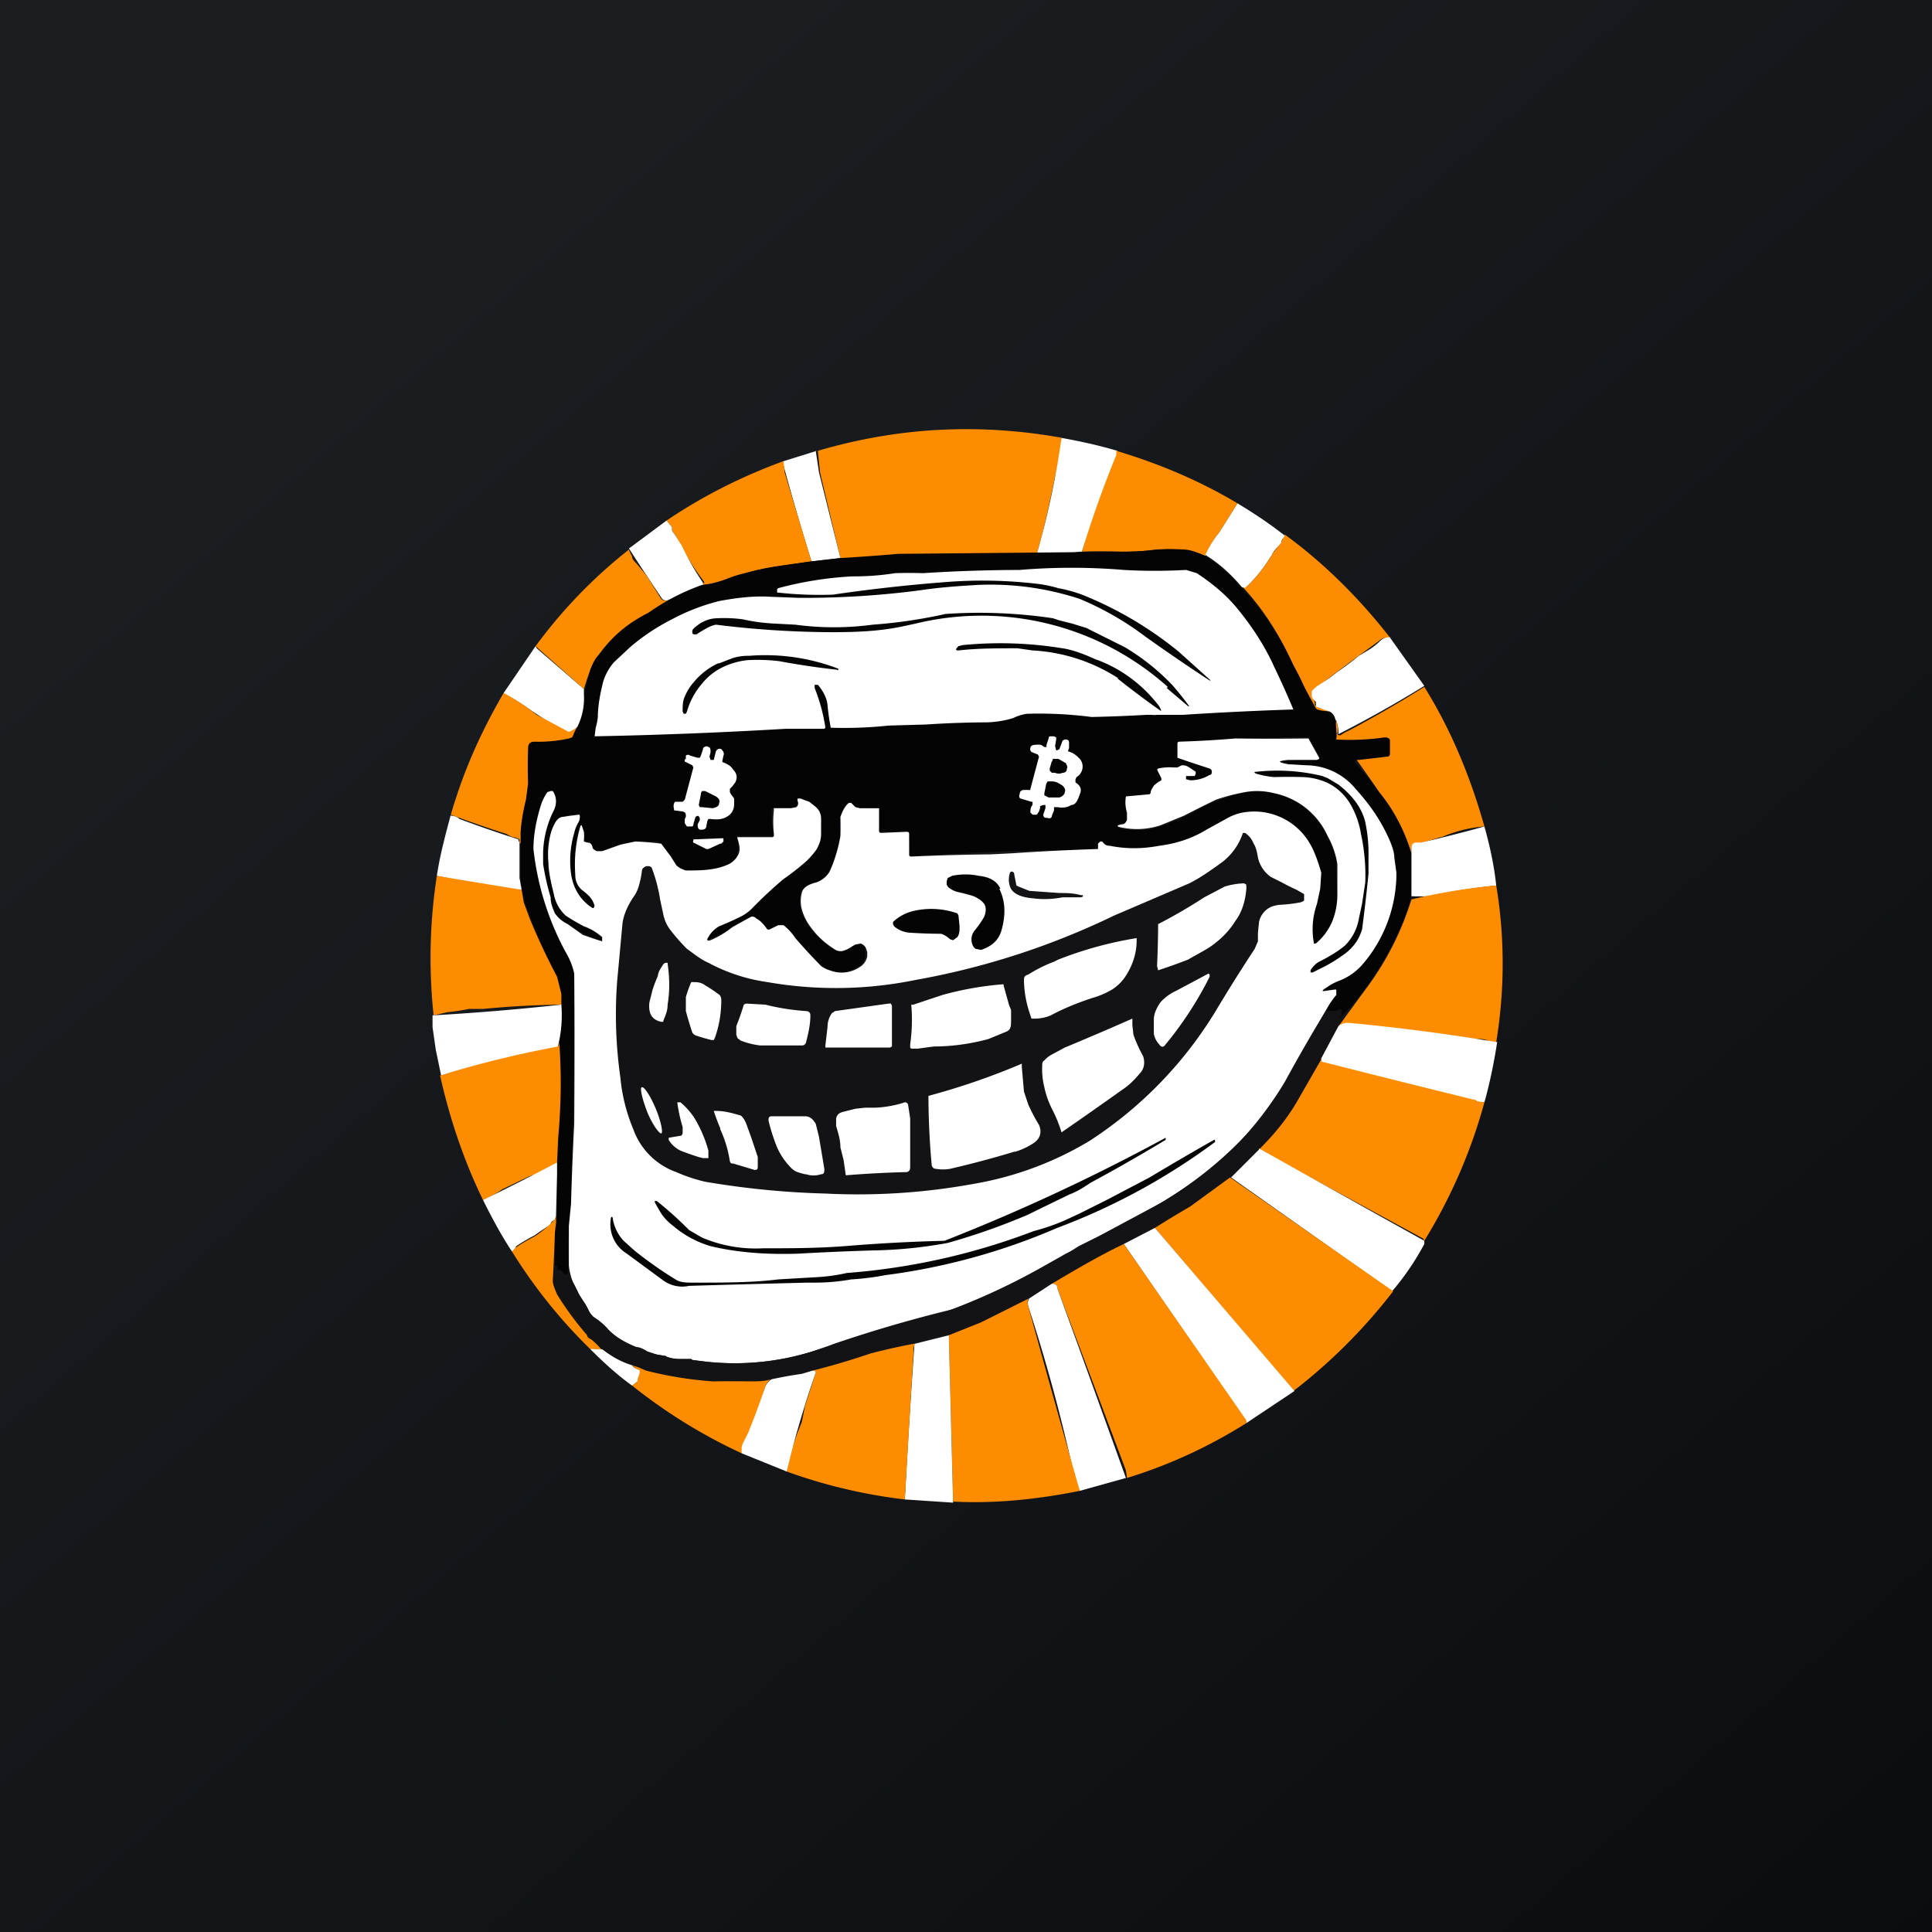 <!-- by TradingView --><svg width="18" height="18" viewBox="0 0 18 18" xmlns="http://www.w3.org/2000/svg"><rect x="0" y="0" width="18" height="18" fill="#808080" stroke="none"/><path fill="url(#ayvumabqw)" d="M0 0h18v18H0z"/><path d="M9.89 4.08v.08a.9.9 0 0 0-.01.07.4.4 0 0 1-.03.1v.03l-.01.04-.01.04c-.05.24-.1.48-.17.72H9.6a1256.33 1256.33 0 0 1-1.37.02l-.16.02h-.24l-.19-.8-.02-.2c.75-.22 1.5-.26 2.28-.12Z" fill="#FD8C00"/><path d="M9.89 4.08c.17.03.35.07.52.12v.05l-.02.04-.01.07-.02.06a3.14 3.14 0 0 0-.11.26 10.07 10.07 0 0 0-.17.46h-.02c-.13.02-.26.03-.4.02a7.93 7.93 0 0 0 .23-1.08ZM7.6 4.2l.03.2.2.8-.27.03a26.57 26.57 0 0 1-.27-.93l.32-.1Z" fill="#fff"/><path d="M10.4 4.2c.4.12.78.28 1.13.49l-.17.27a.98.98 0 0 0-.13.22.61.61 0 0 0-.25-.06 1.75 1.75 0 0 0-.22 0c-.13.02-.23.02-.3.02a4.94 4.94 0 0 0-.4 0h.02a10.07 10.07 0 0 1 .32-.9V4.2ZM7.3 4.3a1.2 1.2 0 0 1 .01.1l.25.83-.14.02-.14.02-.17.03a2.45 2.45 0 0 0-.33.1.87.87 0 0 1-.24.05l.02-.02v-.01A2.62 2.62 0 0 1 6.3 5a.18.18 0 0 0-.02-.03.06.06 0 0 1-.02-.05v-.01l-.05-.06c.34-.23.7-.41 1.08-.55Z" fill="#FD8C00"/><path d="M11.53 4.69c.15.09.3.19.44.3 0 0 0 .02-.02.03l-.01.02v.02l-.03.03a.37.37 0 0 0-.05.06.2.2 0 0 1-.03.05 1.3 1.3 0 0 1-.23.28l-.03-.01c-.1-.12-.21-.22-.34-.3a.98.98 0 0 1 .13-.21l.17-.27ZM6.21 4.85l.05.06v.01c0 .02 0 .03.02.05L6.3 5l.03.05.02.03a2.62 2.62 0 0 0 .2.35v.02l-.32.14c-.03.01-.05 0-.06-.01a22.97 22.97 0 0 1-.31-.47l.35-.26Z" fill="#fff"/><path d="M11.97 4.98c.37.27.7.6.98.96-.04 0-.07 0-.1.03a28.81 28.81 0 0 0-.63.47v.04l.02.04.01.02v.03l.03.02.11.04h-.08l-.04-.02-.02-.01a19.48 19.48 0 0 0-.27-.54 2.42 2.42 0 0 0-.41-.6l.02.02.02-.01a1.3 1.3 0 0 0 .22-.27.2.2 0 0 0 .03-.05 1.4 1.4 0 0 0 .08-.1l.01-.03a.07.07 0 0 0 .02-.04ZM5.86 5.11c0 .03.02.05.03.08 0 .02.02.04.04.06.04.05.09.1.13.17l.1.16c.02.02.04.02.07.01a.83.83 0 0 1-.19.12l-.1.06c-.13.07-.25.18-.36.33a.49.49 0 0 0-.08.14 2.77 2.77 0 0 0-.06.18 590.28 590.28 0 0 0-.45-.4c.25-.34.54-.64.87-.9Z" fill="#FD8C00"/><path d="M11.23 5.18a1.52 1.52 0 0 1 .34.3 2.42 2.42 0 0 1 .48.72 1.64 1.64 0 0 1 .1.2 17.69 17.69 0 0 1 .11.2l.01.01.04.01.08.01a.1.1 0 0 1 .05.07l.01.08v.03a8.97 8.97 0 0 1 .01.08h.12l.32-.03c.03 0 .04 0 .05.03v.13c0 .02-.01.03-.03.03a29.66 29.66 0 0 0-.3.04l.01.02.23.27c.13.17.23.36.3.57l-.01.4a2.75 2.75 0 0 1-.67 1.14.3.3 0 0 0 .02-.04v-.04h-.04v.01h-.11l.1-.15v-.05h-.02l-.06.01c-.06.01-.06 0-.01-.03a.5.5 0 0 1 .1-.06.55.55 0 0 0 .23-.15c.05-.05.1-.12.15-.22.11-.2.17-.4.17-.64L13 8.06v-.07a.65.65 0 0 0-.1-.24 2.09 2.09 0 0 0-.27-.4.6.6 0 0 0-.46-.22L12 7.12c-.1-.02-.1-.03 0-.03a3.27 3.27 0 0 1 .3-.03l-.1-.18-.03-.01h-.2a24.85 24.85 0 0 1-.98.04c-.01 0-.02.01-.02.03v.12a12.6 12.6 0 0 0 .3.1l.02.03c0 .01 0 .02-.02.03a.37.37 0 0 1-.18.05h-.04v-.03l.08-.01.01-.02V7.2a.28.28 0 0 0-.06-.04c-.03-.02-.05-.02-.07-.02l-.04.01h-.04a.5.5 0 0 0-.14.02v.01l.03.08a.02.02 0 0 1 0 .02h-.01a.29.29 0 0 0-.06.05.12.12 0 0 0-.03.07l-.01.01-.21.01-.01.01v.15c.01.03.02.05.01.07 0 .02-.02.03-.05.04-.05 0-.05.02 0 .03.13.02.26.02.36-.02a2.13 2.13 0 0 0 .41-.19 13.84 13.84 0 0 1 .26-.1l.13-.03a.64.64 0 0 1 .4.06c.16.07.28.2.36.36.05.1.08.19.08.26l.01.3c0 .09-.02.17-.05.24a.55.55 0 0 1-.15.2h-.01l-.01-.01a.72.72 0 0 1 .03-.36l.03-.14v-.15a.81.81 0 0 0-.1-.27.65.65 0 0 0-.19-.2.62.62 0 0 0-.43-.09c-.05 0-.1.02-.14.05l-.2.11c-.13.08-.28.13-.44.16-.15.02-.3.02-.46 0a.15.15 0 0 1-.07-.04h-.02l-.01.01V7.92h-.02a22.53 22.53 0 0 0-1.74.06v-.01l-.01-.2c0-.01-.01-.02-.03-.02H8.2c-.02 0-.03 0-.02-.02v-.2H8l-.04-.01-.04-.04h-.02a.21.21 0 0 0-.07.13.73.73 0 0 0 0 .18l-.03.12a1.78 1.78 0 0 0-.04.14.41.41 0 0 1-.04.07.21.21 0 0 1-.12.1c-.08.02-.13.05-.14.1a.3.3 0 0 0 0 .15c.01.05.04.1.07.15a.74.74 0 0 0 .23.22.1.1 0 0 0 .08.02l.07-.03a.43.43 0 0 1 .05-.03h.05c.02 0 .04.01.05.04v.03a.1.1 0 0 1 0 .03c0 .05-.02.08-.06.1a.3.3 0 0 1-.25.05.36.36 0 0 1-.1-.05 5.35 5.35 0 0 1-.24-.26.5.5 0 0 0-.12-.11.05.05 0 0 0-.05 0l-.08.03h-.02a.44.44 0 0 0-.1-.1.05.05 0 0 0-.05-.01.74.74 0 0 0-.18.1.87.87 0 0 1-.2.1c-.03.02-.04.01-.02-.02a.27.27 0 0 1 .1-.1 1.3 1.3 0 0 1 .18-.08 4.63 4.63 0 0 0 .3-.27 1.19 1.19 0 0 1 .13-.1l.16-.12a.7.7 0 0 0 .14-.15.31.31 0 0 0 .04-.14v-.14a.16.16 0 0 0-.06-.12 1.14 1.14 0 0 0-.14-.07h-.01v.02c0 .02 0 .04-.02.06l-.05.01h-.15c-.01 0-.02 0-.02.02 0 .07 0 .14.02.22v.02h-.34v.02l.01.08-.01.08a.2.2 0 0 1-.11.1.88.88 0 0 1-.38.04.14.14 0 0 1-.09-.05.34.34 0 0 1-.05-.08.67.67 0 0 0-.1-.12c0-.01 0-.02-.02-.02h-.21a.55.55 0 0 0-.14.03 2.23 2.23 0 0 0-.17.06h-.05a.06.06 0 0 1-.04-.04c0-.03-.02-.04-.05-.04h-.02v-.02a.87.87 0 0 0 0-.08l-.03-.05H5.4c-.04.14-.05.28-.04.45 0 .06.02.1.06.14l.07.06c.03.03.04.06.05.09v.02h-.02a.43.43 0 0 1-.2-.32.92.92 0 0 1 .03-.39c0-.03.02-.06.04-.09a.1.1 0 0 0 .01-.07c-.06 0-.1 0-.15.02-.03 0-.06.02-.08.06a.4.4 0 0 0-.04.1.78.78 0 0 0-.02.27c0 .07.02.17.05.28a.36.36 0 0 0 .2.26 1.73 1.73 0 0 0 .14.07l.1.08c.02 0 .02.02.02.03l-.01.01h-.02a3.67 3.67 0 0 1-.3-.15.38.38 0 0 1-.12-.11.34.34 0 0 1-.04-.15.4.4 0 0 0-.02-.06.62.62 0 0 1-.06-.35.85.85 0 0 1 .1-.4.2.2 0 0 0 .03-.08c0-.04-.01-.07-.03-.1h-.02l-.03.01a.47.47 0 0 0-.06.12 1.1 1.1 0 0 0-.03.64l.03.16c.06.2.13.4.23.57.05.09.07.15.08.2l.02.25a4.1 4.1 0 0 1-.02.39 95.84 95.84 0 0 1-.03 1.52l-.01.07v.12c-.02.12-.02.25-.01.37v.06c0 .02-.02.03-.04.02a.07.07 0 0 1-.03-.03h-.02l-.02-.01v-.03l-.02-.01v-.31l.02-.09v-.55a4.56 4.56 0 0 0 .02-.47 5.4 5.4 0 0 0 0-.67c.02-.1.03-.22.02-.34v-.1l-.04-.16a6.05 6.05 0 0 1-.3-.69l-.03-.12-.01-.1v-.44c0-.05.01-.15.05-.3a7.26 7.26 0 0 0 .02-.48c0-.04.02-.06.06-.06a1.3 1.3 0 0 0 .35-.04l.01-.02a.4.4 0 0 1 .04-.08.6.6 0 0 0 .06-.3l.06-.23c.02-.05.04-.1.08-.14a1.24 1.24 0 0 1 .46-.39 2.03 2.03 0 0 1 .5-.26c.09-.01.16-.03.24-.06a1.05 1.05 0 0 1 .16-.05 2.45 2.45 0 0 1 .34-.07l.14-.02.14-.02.26-.03a21.42 21.42 0 0 0 .55-.04 1256.41 1256.41 0 0 0 2.1-.02 3.67 3.67 0 0 0 .34-.02 1.75 1.75 0 0 1 .22 0c.05 0 .11.02.2.06Z" fill="#040405"/><path d="M11.27 6.34h.01l-.3-.27a3.45 3.45 0 0 0-.9-.53 1.3 1.3 0 0 0-.22-.06 1.16 1.16 0 0 0-.19-.04 4.36 4.36 0 0 0-.82-.02 15.29 15.29 0 0 0-1.09.12 3.5 3.5 0 0 1-.52-.02v-.03l.01-.01a3.32 3.32 0 0 1 .69-.11 2.46 2.46 0 0 0 .4-.03 4.31 4.31 0 0 1 .26 0 14.58 14.58 0 0 1 .9-.03 5.85 5.85 0 0 1 .97 0 5.2 5.2 0 0 0 .58 0l.1.03c.15.1.27.2.37.32.14.17.26.35.35.55a8.13 8.13 0 0 1 .18.4 31.48 31.48 0 0 0-1.03.05H10.78a.2.2 0 0 1-.05 0h-.05a13.83 13.83 0 0 1-.51.02 3.8 3.8 0 0 0-.6-.03.41.41 0 0 0-.13.04.92.92 0 0 1-.25.04 8.9 8.9 0 0 0-.56.02l-.35.01a3.96 3.96 0 0 1-.54.02 2.08 2.08 0 0 1-.03-.21.27.27 0 0 0-.03-.1.42.42 0 0 0-.06-.09h-.03v.03a1.66 1.66 0 0 1 .1.37l-.01.01h-.36a44.88 44.88 0 0 1-1.78.07l.01-.08a.54.54 0 0 0 .02-.1c0-.1.02-.21.05-.33a.5.5 0 0 1 .1-.18l.15-.14a1.94 1.94 0 0 1 .39-.26c.13-.07.28-.13.44-.17.16-.03.32-.05.48-.04l.26.01a8.3 8.3 0 0 0 1.13-.07c.2-.03.37-.04.53-.05a2.66 2.66 0 0 1 .96.13 2.81 2.81 0 0 1 .61.35 18.14 18.14 0 0 0 .6.41Z" fill="#fff"/><path d="M10.88 6.4a2.6 2.6 0 0 0-2.35-.59l-.14.03c-.2.04-.4.05-.64.05a8.97 8.97 0 0 1-1.08-.07.27.27 0 0 0-.08.03 1.02 1.02 0 0 0-.1.06h-.02c-.02 0-.02-.01-.02-.03 0-.02.03-.04.07-.07a.37.37 0 0 1 .09-.04.3.3 0 0 1 .07-.01 1.31 1.31 0 0 1 .24.01 1.71 1.71 0 0 0 .3.04l.19.01a2.7 2.7 0 0 0 .72 0 4.66 4.66 0 0 0 .68-.1 4.65 4.65 0 0 1 1 .04l.06.02.12.03.13.04.36.18a2.1 2.1 0 0 1 .44.35 2.83 2.83 0 0 1 .16.2h-.01l-.2-.17Z" fill="#040405"/><path d="m12.95 5.94.32.45a11.32 11.32 0 0 1-.8.45v-.01c0-.05-.01-.1-.03-.13a.1.1 0 0 0-.05-.07 1.61 1.61 0 0 1-.11-.04s-.02 0-.02-.02v-.03l-.02-.02a.07.07 0 0 1-.02-.04v-.04a.33.33 0 0 1 .07-.06 1.6 1.6 0 0 0 .17-.12 2.55 2.55 0 0 0 .2-.15l.1-.06a.6.6 0 0 0 .1-.08.11.11 0 0 1 .1-.03Z" fill="#fff"/><path d="M10.42 6.32a1.63 1.63 0 0 0-.8-.26l-.14-.02c-.2 0-.37 0-.55.02-.03 0-.03-.01 0-.04l.04-.01a3.6 3.6 0 0 1 .93.03c.07.01.17.04.3.1.23.08.44.23.6.44l.02.04h-.01a8.75 8.75 0 0 1-.4-.3Z" fill="#040405"/><path d="m4.99 6.02.01.02a585.03 585.03 0 0 1 .44.38v.05a.6.6 0 0 1-.06.3l-.02.02a.21.21 0 0 1-.05.03h-.06a16.63 16.63 0 0 0-.3-.2 2.01 2.01 0 0 0-.26-.16l.3-.44Z" fill="#fff"/><path d="m6.7 6.18.13-.05a.5.5 0 0 1 .15-.02 1.9 1.9 0 0 1 .83.12c0 .01 0 .02-.01.01a7.32 7.32 0 0 1-.54-.08 1.7 1.7 0 0 0-.29-.01.68.68 0 0 0-.2.05.56.56 0 0 0-.23.17.68.68 0 0 0-.14.26l-.01.02h-.02l-.01-.02c0-.05 0-.1.02-.14a.46.46 0 0 1 .08-.13.65.65 0 0 1 .23-.18Z" fill="#040405"/><path d="M13.27 6.4c.25.4.43.84.56 1.3a1.24 1.24 0 0 0-.4.1h-.01a13.26 13.26 0 0 1-.27.08v.07c-.06-.2-.16-.4-.3-.57a15.81 15.81 0 0 0-.21-.3h.02l.26-.03c.02 0 .03-.01.03-.03V6.9c0-.02-.02-.03-.05-.03a2.31 2.31 0 0 1-.45.02v-.01a.2.2 0 0 0 0-.07v.05-.07a.25.25 0 0 1 0-.08c.01.04.02.08.01.13l.01.01h.02a.5.5 0 0 1 .09-.05 11.3 11.3 0 0 0 .69-.4ZM4.7 6.46a2.01 2.01 0 0 1 .3.2 16.72 16.72 0 0 1 .3.16l.06-.03a.4.4 0 0 1 .02-.02.4.4 0 0 0-.04.08l-.01.02-.03.01a1.3 1.3 0 0 1-.32.03c-.04 0-.06.02-.06.06a4.88 4.88 0 0 0 0 .33l-.02.15a1.8 1.8 0 0 0-.05.3v.43-.32l-.01-.01v-.03a.14.14 0 0 0-.06-.02.25.25 0 0 1-.06-.03 11.56 11.56 0 0 1-.52-.18l.03-.1.02-.06c.11-.34.26-.66.44-.97Z" fill="#FD8C00"/><path d="m9.6 7.35.08-.3-.01-.02-.05-.02a.03.03 0 0 1-.02-.04c0-.02.02-.03.04-.03a.2.2 0 0 1 .06 0l.03.02h.02v-.02l.02-.06c0-.02.01-.02.02-.02h.03l.02.01v.02l-.01.06.01.04h.01l.02-.01.03-.08.02-.01h.01c.02 0 .03.01.03.03v.05a.3.3 0 0 0-.01.03V7c.04.01.07.03.1.06a.11.11 0 0 1 .02.14.11.11 0 0 1-.04.04l-.01.02v.03c.05.03.06.07.04.11-.02.06-.04.1-.08.1-.03.02-.07.03-.13.02h-.03v.03l-.02.05c0 .02-.02.03-.04.02h-.01c-.02 0-.03-.01-.03-.03l.02-.06V7.5h-.02l-.03.01v.02l-.01.03-.02.03h-.04l-.02-.02c0-.02 0-.05.02-.07v-.03h-.01l-.1-.03c-.01 0-.02-.02-.01-.04 0-.03.02-.04.04-.04h.06v-.02Z" fill="#fff"/><path d="M12.35 9.42a15.64 15.64 0 0 0-.38.66 3.35 3.35 0 0 1-.49.63c-.2.19-.43.36-.67.5a11.7 11.7 0 0 1-.88.47l-.23.13a6.18 6.18 0 0 1-1.15.5 7.92 7.92 0 0 1-.57.15 12.8 12.8 0 0 0-.41.13 2.44 2.44 0 0 1-1.12.08h-.08c-.06 0-.1-.01-.16-.03H6.2l-.02-.01h-.01l-.05-.01a.36.36 0 0 1-.1-.03.68.68 0 0 0-.1-.04.65.65 0 0 1-.25-.16 1.5 1.5 0 0 0-.14-.12.2.2 0 0 1-.05-.07.37.37 0 0 0-.04-.07.38.38 0 0 1-.05-.08 1.18 1.18 0 0 0-.05-.1.56.56 0 0 1-.04-.16v-.37l.02-.2a32.22 32.22 0 0 1 .03-.75 95.84 95.84 0 0 0 0-1.4.66.66 0 0 0-.08-.2 2.62 2.62 0 0 1-.3-.96c0-.14.03-.28.07-.41a.47.47 0 0 1 .06-.12l.03-.01h.02c.02.03.03.06.03.1a.2.2 0 0 1-.02.08.92.92 0 0 0-.1.4v.1a2.38 2.38 0 0 0 .07.31c0 .06.02.1.04.15.03.04.06.07.12.1l.14.1a3.66 3.66 0 0 0 .18.06v-.04a.54.54 0 0 0-.17-.1 1.73 1.73 0 0 1-.17-.1.36.36 0 0 1-.11-.2c-.03-.12-.05-.22-.05-.29-.01-.1 0-.19.02-.27a.4.4 0 0 1 .04-.1c.02-.04.05-.06.08-.06a2.88 2.88 0 0 1 .15-.02.1.1 0 0 1-.01.07.32.32 0 0 0-.04.1.92.92 0 0 0-.03.38c.02.14.09.25.2.32h.01l.01-.02a.22.22 0 0 0-.05-.09.56.56 0 0 0-.07-.06.18.18 0 0 1-.06-.14 1.27 1.27 0 0 1 .05-.46h.01l.02.06a.4.4 0 0 1 0 .08v.01l.03.01c.03 0 .04.01.05.04 0 .02.02.03.04.04h.05l.03-.01.14-.05.14-.03a3.05 3.05 0 0 1 .24.02l.09.12.05.08c.03.03.06.04.09.05.13 0 .26 0 .38-.05a.2.2 0 0 0 .11-.1.13.13 0 0 0 .01-.07.42.42 0 0 0-.02-.08V7.8h.33l.01-.01v-.02a1.04 1.04 0 0 1 0-.22v-.02h.16l.05-.01c.02-.02.02-.04.01-.06v-.02h.03a1.22 1.22 0 0 0 .08.03l.05.04c.04.03.06.07.06.12v.14c0 .06-.02.1-.04.14a.7.7 0 0 1-.14.15 2.34 2.34 0 0 1-.17.13 3.99 3.99 0 0 0-.3.28.42.42 0 0 1-.12.08 2.96 2.96 0 0 1-.18.08.27.27 0 0 0-.1.1c-.02.03-.01.04.02.03a.87.87 0 0 0 .2-.12l.18-.1c.02 0 .03 0 .05.02.04.02.07.06.1.1h.02l.08-.04h.05a.5.5 0 0 1 .11.12 5.34 5.34 0 0 0 .24.26c.04.03.08.04.11.05a.3.3 0 0 0 .25-.04.15.15 0 0 0 .07-.1v-.04l-.01-.03c-.01-.03-.03-.04-.05-.05l-.05.01a.43.43 0 0 0-.05.03.28.28 0 0 1-.07.03.1.1 0 0 1-.08-.02.79.79 0 0 1-.23-.22.48.48 0 0 1-.07-.15.3.3 0 0 1 0-.15c.01-.05.06-.08.14-.1.05-.02.09-.05.12-.1a1.37 1.37 0 0 0 .1-.33 2.94 2.94 0 0 0 0-.18c.02-.05.04-.1.08-.13h.02l.04.04.04.01h.18v.2c0 .02 0 .03.02.03l.23-.01c.02 0 .03 0 .03.02v.2l.01.01h.02a21.16 21.16 0 0 1 .73-.02l.2-.01a22.5 22.5 0 0 1 .8-.04v-.05l.02-.02h.02c.02.03.04.04.07.04.15.03.3.03.46 0 .16-.02.31-.07.44-.15l.2-.11a.47.47 0 0 1 .14-.05.6.6 0 0 1 .63.3c.04.07.07.16.1.26l-.01.15-.03.14a.71.71 0 0 0-.03.36v.01h.02a.55.55 0 0 0 .15-.2.67.67 0 0 0 .05-.25v-.29a.78.78 0 0 0-.09-.26.7.7 0 0 0-.5-.4.64.64 0 0 0-.27-.01 1.95 1.95 0 0 0-.27.07 13.82 13.82 0 0 0-.3.15l-.22.09a.71.71 0 0 1-.36.02c-.05-.01-.05-.02 0-.03.03 0 .04-.02.05-.04v-.07a.32.32 0 0 1-.01-.15l.22-.02.01-.01c0-.03.02-.05.03-.07a.28.28 0 0 1 .07-.05v-.02l-.04-.08.01-.01a.5.5 0 0 1 .14-.01h.04l.04-.02c.02 0 .04 0 .07.02l.06.04v.02l-.01.02h-.08v.03l.04.01c.07 0 .13-.02.18-.05.02 0 .02-.02.02-.03 0-.01 0-.02-.02-.03a12.29 12.29 0 0 1-.3-.1v-.12c0-.02 0-.03.02-.03a9.83 9.83 0 0 0 .52-.03 24.88 24.88 0 0 0 .68 0l.1.18v.01l-.02.01H12c-.1.01-.1.02 0 .04l.17.01a.6.6 0 0 1 .46.22c.1.11.2.24.28.4.05.1.08.18.08.24l.01.07.01.07a1.3 1.3 0 0 1-.32.86.55.55 0 0 1-.22.15.5.5 0 0 0-.11.06c-.05.03-.05.04 0 .03l.07-.01h.02v.05a.73.73 0 0 0-.1.15Z" fill="#fff"/><path d="m6.8 7.38.01.02.03.04v.05c0 .06-.03.1-.07.12-.03.02-.08.03-.15.02H6.6l-.01.02-.01.05c0 .02-.02.03-.04.03h-.02c-.02-.01-.02-.03-.02-.05l.02-.04c0-.02 0-.03-.02-.04H6.5l-.02.01-.02.07c0 .01 0 .02-.02.02H6.4l-.02-.03v-.04l.01-.02c0-.03 0-.04-.03-.05l-.08-.01v-.01c-.01-.04 0-.06.01-.07h.07l.02-.02.08-.3-.01-.02-.06-.03c-.01 0-.02-.02 0-.03v-.03a.03.03 0 0 1 .04 0l.07.02h.02l.01-.02.02-.06v-.01c.02-.02.04-.02.05-.01.02 0 .02.03.02.05l-.01.04.01.03h.03L6.67 7c.01-.02.03-.03.05-.02.02.02.03.04.02.06l-.01.05v.01c.06.02.09.05.1.07.04.04.04.08.02.12l-.03.04a.2.2 0 0 0-.02.02v.02Z" fill="#fff"/><path d="m9.8 7.1.01-.03h.05l.07.04c.01.02.02.04.01.05 0 .03-.02.04-.04.04-.02.01-.05.01-.07 0H9.8l-.02-.02v-.02l.02-.07ZM12.69 8.42l.03-.2a1.83 1.83 0 0 0-.04-.45.81.81 0 0 0-.1-.28.5.5 0 0 0-.22-.2.61.61 0 0 0-.22-.05 4.36 4.36 0 0 0-.27 0 .86.86 0 0 1-.16-.03c-.03-.01-.03-.02 0-.02a1.78 1.78 0 0 1 .61.04l.05.02.1.06c.13.1.22.22.25.35a1.4 1.4 0 0 1 .03.32v.16a15.15 15.15 0 0 1-.06.52.51.51 0 0 1-.05.11.47.47 0 0 1-.13.13 1.4 1.4 0 0 1-.16.1l-.12.06h-.02v-.02a.22.22 0 0 1 .08-.08c.1-.05.18-.1.24-.15a.46.46 0 0 0 .13-.25l.03-.14ZM9.75 7.3l.01-.02h.04c.04 0 .07.02.1.04.02.02.03.04.02.06 0 .02-.02.04-.05.05h-.1l-.02-.01-.02-.01v-.02l.02-.1ZM6.53 7.39l.01-.02h.03l.1.05c.03.02.04.04.03.06 0 .03-.02.04-.06.05l-.1-.01h-.02l-.01-.02V7.5l.02-.1Z" fill="#040405"/><path d="M4.2 7.6c.03 0 .06.01.08.03a11.55 11.55 0 0 0 .55.19v.01l.01.02v.33l.02.11h-.09c-.1 0-.2-.02-.29-.05h-.05a.2.2 0 0 1-.06-.02 130.24 130.24 0 0 1-.3-.06c.03-.2.08-.38.13-.57ZM13.83 7.7c.05.18.09.36.11.55l-.09.01a5.53 5.53 0 0 0-.53.09 2.86 2.86 0 0 1-.17 0V7.89c0-.02.02-.04.04-.04h.05a13.26 13.26 0 0 0 .59-.15Z" fill="#fff"/><path d="M11.39 8.03a.57.57 0 0 0 .19-.27h.02c.03.02.06.05.08.1.02.03.03.07.04.13a.3.3 0 0 0 .12.18l.1.05a1.92 1.92 0 0 0 .14.07l.07.04v.06a.1.1 0 0 1-.05.02 1.36 1.36 0 0 1-.18.02.32.32 0 0 0-.08.02.2.2 0 0 0-.11.14l-.01.1v.08l-.03.07a15.63 15.63 0 0 0-.37.59 3.78 3.78 0 0 1-1.17 1.2 3.1 3.1 0 0 1-1.08.4 5.98 5.98 0 0 1-1.38.09 7.87 7.87 0 0 1-1.12-.11 1.52 1.52 0 0 1-.27-.09.66.66 0 0 1-.4-.4 1.63 1.63 0 0 1-.12-.48 4.16 4.16 0 0 1-.03-.9l.05-.54c.01-.07.04-.15.1-.24a.32.32 0 0 0 .05-.1.92.92 0 0 0 .03-.14c0-.03.02-.04.04-.05h.03l.02.01a1.43 1.43 0 0 1 .08.3l.03.14a.35.35 0 0 0 .07.15 1.78 1.78 0 0 0 .15.17c.07.05.13.1.2.13a1.64 1.64 0 0 0 .55.18 3.7 3.7 0 0 0 1.38-.02 7.1 7.1 0 0 0 1.85-.6l.7-.3c.1-.05.2-.12.31-.2Z" fill="#131214"/><path d="m6.71 7.86-.11.05h-.02l-.12-.06a.02.02 0 0 1 0-.02v-.01h.01l.25-.01h.02v.03l-.02.02Z" fill="#fff"/><path d="M10.09 8.34c0 .01 0 .02-.03.02H9.9c-.1.02-.2.02-.27.01-.13-.01-.2-.05-.22-.11a.2.2 0 0 1 0-.13l.01-.01c.02 0 .03.01.03.03l.02.1.02.01.1.04.28.02c.06 0 .13 0 .2.02Z" fill="#131214"/><path d="M9.31 8.28c.06.12.06.25.02.39-.03.1-.1.15-.19.18l-.05-.01a.07.07 0 0 1-.03-.04.13.13 0 0 1 .02-.13.9.9 0 0 0 .09-.13c.02-.05.02-.1-.01-.13a.18.18 0 0 0-.05-.04.25.25 0 0 0-.07-.03 1.79 1.79 0 0 0-.12-.03.23.23 0 0 1-.08-.04.07.07 0 0 1-.02-.03v-.03l.01-.03.04-.02a.6.6 0 0 1 .25 0c.1.01.17.05.2.12Z" fill="#040405"/><path d="M4.07 8.16a151.46 151.46 0 0 0 .79.13l.02.12.06.16a6.06 6.06 0 0 0 .25.53l.04.16v.1a8.61 8.61 0 0 0-.73.04h-.13a2.06 2.06 0 0 1-.2.03 22.74 22.74 0 0 1-.13.03 5.02 5.02 0 0 1 .03-1.3Z" fill="#FD8C00"/><path d="M11.61 8.3c-.01.1-.04.2-.1.28a.77.77 0 0 1-.18.2c-.07.06-.16.1-.26.16a5.15 5.15 0 0 1-.28.1L10.78 9a9.2 9.2 0 0 0 .01-.39 5 5 0 0 0 .43-.25l.19-.1a.67.67 0 0 1 .18-.03l.02.01a.2.2 0 0 1 0 .06Z" fill="#fff"/><path d="M13.94 8.25c.08.48.08.97 0 1.46-.02 0-.05 0-.09-.02a.2.2 0 0 0-.07-.01c-.07 0-.14 0-.2-.02a.57.57 0 0 0-.09-.02h-.1c-.25-.04-.52-.08-.82-.1-.03-.01-.07 0-.1.02l.06-.08.22-.3a2.73 2.73 0 0 0 .4-.8 5.51 5.51 0 0 1 .79-.13Z" fill="#FD8C00"/><path d="m8.93 8.53.01.1c0 .04 0 .07-.02.1l-.04.03-.03-.01a.23.23 0 0 0-.08-.05 5.06 5.06 0 0 1-.29-.01.25.25 0 0 1-.15-.06l-.01-.02v-.02a.41.41 0 0 1 .18-.1.73.73 0 0 1 .42.02l.01.02Z" fill="#040405"/><path d="M9.86 8.94a3.53 3.53 0 0 1 .73-.2v.02c0 .11-.03.22-.1.33a.42.42 0 0 1-.13.13.8.8 0 0 1-.19.08c-.12.04-.25.09-.38.16a.38.38 0 0 1-.16.03h-.02l-.01-.03a1.24 1.24 0 0 1-.03-.1 1.02 1.02 0 0 1-.03-.22c0-.03 0-.05.04-.06a1.26 1.26 0 0 1 .24-.12l.04-.02ZM6.13 9.08l.01-.03A.39.39 0 0 1 6.17 9c.01-.02.02-.03.04-.03h.01v.01c.02.13.02.26 0 .38 0 .06-.02.1-.04.15v.01h-.02c-.09-.02-.12-.08-.11-.18l.03-.12a1.73 1.73 0 0 1 .05-.13ZM11.26 9.07l.01.01v.02a3.33 3.33 0 0 1-.41.63c-.02.03-.04.03-.06 0a.19.19 0 0 1-.05-.1V9.5c0-.05.02-.1.06-.16a.45.45 0 0 1 .15-.11l.3-.16ZM6.69 9.26c.02.01.03.03.03.06 0 .12-.02.24-.06.35l-.01.02h-.02a2 2 0 0 1-.14-.04.07.07 0 0 1-.04-.03 3.8 3.8 0 0 1-.06-.2v-.13a1.12 1.12 0 0 1 .05-.14h.02c.03 0 .07 0 .11.03a1.24 1.24 0 0 1 .12.08ZM8.55 9.77H8.5c-.01 0-.02 0-.02-.02v-.02a1.62 1.62 0 0 0 .01-.37h.02l.27-.09a2.97 2.97 0 0 1 .57-.1v.01l.05.18.02.05v.08c0 .07 0 .1-.04.12l-.17.07a1.96 1.96 0 0 1-.51.07l-.15.02ZM6.9 9.69a.07.07 0 0 1-.03-.02l-.01-.03v-.08a2.26 2.26 0 0 0 .07-.2l.02-.01.18.01c.12.03.24.05.38.06.02 0 .04.01.04.04 0 .09-.02.17-.04.25a.04.04 0 0 1-.03.03h-.4a.71.71 0 0 1-.19-.05ZM5.23 9.36a1.2 1.2 0 0 1-.03.38c0 .02-.02.02-.04.03a9.82 9.82 0 0 0-1.05.25l-.05-.24-.03-.21v-.11a22.66 22.66 0 0 0 1.2-.1ZM7.78 9.42l.5-.07h.02l.01.02v.38l-.02.01h-.6v-.02a14.13 14.13 0 0 1 .02-.17c0-.06.02-.1.04-.13l.03-.02Z" fill="#fff"/><path d="m12.53 9.48-.06.08-.16.3-.23.41c-.1.17-.22.31-.35.44l-.27.26a138.54 138.54 0 0 0-.7.47l-.29.15c-.23.11-.45.24-.67.37l-.2.13-.45.23c-.1.05-.2.09-.31.12l-.32.08a2.21 2.21 0 0 0-.4.09l-.21.06a6.65 6.65 0 0 1-.72.18 2.06 2.06 0 0 1-.41.02 11.42 11.42 0 0 0-.41-.02 3.54 3.54 0 0 1-.48-.13.98.98 0 0 1-.28-.15.8.8 0 0 0-.1-.1 2.87 2.87 0 0 1-.31-.42.28.28 0 0 1-.05-.12 23.22 23.22 0 0 0 .02-.14l.01.01v.02l.01.01h.02l.02.01.03.03c.02.01.03 0 .03-.02v-.06c.02.08.03.13.05.16l.05.1.05.08.04.07a.2.2 0 0 0 .05.07c.05.03.1.07.14.12.07.07.16.12.26.16.03 0 .07.02.1.04l.09.03a.63.63 0 0 1 .06.01h.02l.01.01c.05.02.1.02.16.02h.07l.01.01.08.01a2.44 2.44 0 0 0 1.24-.16 12.8 12.8 0 0 1 1.14-.33 6.18 6.18 0 0 0 1.14-.58l.2-.1.56-.3a3.67 3.67 0 0 0 .97-.83 3.35 3.35 0 0 0 .37-.61l.2-.35h.11l.02-.02h.01v.05a.3.3 0 0 1-.02.05h.03c0-.02.01-.02.03-.02Z" fill="#131214"/><path d="m9.79 9.83.13-.07a29.79 29.79 0 0 0 .63-.27v.06l.01.09a1.3 1.3 0 0 0 .09.2c.02.06.01.12-.03.16-.05.06-.1.11-.16.15a51.73 51.73 0 0 1-.57.4 1.26 1.26 0 0 0-.09-.22.86.86 0 0 1-.07-.2.69.69 0 0 1-.02-.2c0-.02 0-.04.02-.05a.24.24 0 0 1 .06-.05ZM13.95 9.7c-.03.2-.07.39-.12.57h-.07v-.01l-.02-.01a1.83 1.83 0 0 1-.37-.07 159.78 159.78 0 0 1-1.06-.28v-.04l.16-.3a.14.14 0 0 1 .1-.03 19.18 19.18 0 0 1 1.38.18Z" fill="#fff"/><path d="M5.21 9.7a5.4 5.4 0 0 1-.01.9l-.01.23c-.08.06-.16.1-.26.13l-.25.12a1.03 1.03 0 0 1-.18.1c-.18-.37-.31-.76-.4-1.16a.8.8 0 0 0 .1-.03 9.82 9.82 0 0 1 1-.24.1.1 0 0 0 .01-.05ZM12.3 9.86c.01.02.02.02.01.03a172.95 172.95 0 0 0 1.44.36l.01.01.07.01a4.93 4.93 0 0 1-.56 1.29l-.01-.02-1.53-.83c.13-.13.25-.27.35-.44l.23-.4Z" fill="#FD8C00"/><path d="m9.54 10.17.04.12a1.56 1.56 0 0 0 .1.19c.03.07.01.13-.05.17a.65.65 0 0 1-.17.08h-.01a9.06 9.06 0 0 1-.6.16.4.4 0 0 1-.13 0 .04.04 0 0 1-.04-.04 7.32 7.32 0 0 1-.03-.64 6.57 6.57 0 0 0 .87-.3v.03l.02.23ZM6.03 10.36c.05.12.11.2.13.2.02 0 0-.11-.05-.23-.05-.12-.11-.21-.13-.2-.02 0 0 .1.05.23ZM6.36 10.56v-.06a1.43 1.43 0 0 1-.05-.23h.03c.06.05.12.12.16.2a1.17 1.17 0 0 1 .1.25 297 297 0 0 1 0 .07h-.05l-.04-.01a2.36 2.36 0 0 1-.17-.06.26.26 0 0 1-.11-.1v-.02l.12-.02.01-.02ZM8.46 10.29l.02.13v.44c0 .03 0 .05-.03.06a10.04 10.04 0 0 0-.57.03l-.02-.14-.03-.12c0-.07-.02-.13-.04-.2v-.07c.01-.04.03-.05.06-.06l.12-.03.09-.01h.09a1.01 1.01 0 0 0 .28-.05c.01 0 .02 0 .03.02ZM6.71 10.51a1.73 1.73 0 0 1-.06-.16h.02c.08 0 .15.02.22.04.02 0 .05.04.07.1l.04.11.06.18v.08c0 .03 0 .04-.03.04l-.2-.06c-.02 0-.02 0-.03-.02a1.1 1.1 0 0 0-.09-.3ZM7.5 10.4c.04 0 .07.02.1.07l.03.12.05.3c0 .03 0 .05-.03.05a.22.22 0 0 1-.14 0H7.5a.79.79 0 0 1-.07-.02.15.15 0 0 1-.05-.03.64.64 0 0 1-.14-.2 1.78 1.78 0 0 1-.08-.25c0-.02 0-.04.03-.04h.32Z" fill="#fff"/><path d="M10.85 10.6h.01v.02a17.3 17.3 0 0 1-.7.4c-.06.04-.12.08-.2.11l-.39.19a6.05 6.05 0 0 1-.74.26 4.18 4.18 0 0 1-.7.07 25.67 25.67 0 0 0-.69.03c-.3.01-.57-.01-.82-.07a.96.96 0 0 1-.35-.19.5.5 0 0 1-.1-.1 1.39 1.39 0 0 1-.07-.12v-.01h.02a3.37 3.37 0 0 1 .3.27l.12.07a1.28 1.28 0 0 0 .57.1c.25 0 .5 0 .76-.02a16.02 16.02 0 0 1 .93-.05 18.4 18.4 0 0 0 2.06-.96Z" fill="#040405"/><path d="M11.32 10.64a5.99 5.99 0 0 1-1.47.8 5.94 5.94 0 0 1-1.6.44 2.46 2.46 0 0 1-.32.04 1.89 1.89 0 0 1-.35.03h-.06a262.97 262.97 0 0 0-1.1.03.3.3 0 0 1-.24-.05l-.34-.25a.32.32 0 0 1-.15-.32c0-.03.02-.03.02 0a.4.4 0 0 0 .1.2l.1.09a3.65 3.65 0 0 0 .4.28c.04.02.1.02.15.02.28 0 .55 0 .79-.03l.34-.02a1.69 1.69 0 0 0 .3-.04 6.18 6.18 0 0 0 1.74-.39 1.93 1.93 0 0 0 .29-.1l.13-.06.26-.13.4-.21a29.81 29.81 0 0 1 .6-.35h.01v.02Z" fill="#040405"/><path d="M11.73 10.7a666.14 666.14 0 0 0 1.54.86v.03c-.08.15-.18.3-.3.44l-1.5-1.06.26-.26ZM5.19 10.83v.11l-.01.39-.01.03-.01.01a.05.05 0 0 0-.03.03v.01a2.05 2.05 0 0 0-.15.1 1.6 1.6 0 0 0-.17.1l-.01.02a.08.08 0 0 1-.03.03c-.1-.15-.19-.32-.27-.48a21.26 21.26 0 0 0 .69-.35Z" fill="#fff"/><path d="m11.46 10.97 1.52 1.06c-.27.35-.58.66-.93.93l-1.29-1.52a11.06 11.06 0 0 1 .33-.2l.37-.27ZM5.18 11.33v.06l-.01.09a23.41 23.41 0 0 1-.02.45c0 .04.02.08.04.13a2.87 2.87 0 0 0 .28.38c0 .02.02.03.04.04a.8.8 0 0 1 .1.1.1.1 0 0 1-.04-.01.1.1 0 0 0-.03 0H5.5a4.82 4.82 0 0 1-.73-.91l.03-.03.01-.01a1.6 1.6 0 0 1 .17-.1.95.95 0 0 0 .15-.12l.03-.03.01-.01.01-.03Z" fill="#FD8C00"/><path d="m10.76 11.44 1.3 1.52-.45.3v-.02l-1.14-1.65.29-.15Z" fill="#fff"/><path d="m10.47 11.59 1.14 1.64v.03c-.35.22-.72.39-1.11.51l-.01-.07a543.73 543.73 0 0 0-.64-1.7c0-.03-.02-.04-.05-.04.22-.13.44-.26.67-.37Z" fill="#FD8C00"/><path d="M9.8 11.96c.03 0 .05.01.05.04a543.73 543.73 0 0 1 .64 1.77l-.43.12a.35.35 0 0 1-.05-.13 15.83 15.83 0 0 0-.43-1.59c-.01-.04 0-.07.02-.08l.2-.13Z" fill="#fff"/><path d="M9.6 12.09c-.03.01-.03.04-.02.08a188.94 188.94 0 0 0 .48 1.72c-.4.08-.79.12-1.18.1l-.04-1.55.3-.12.46-.23Z" fill="#FD8C00"/><path d="M8.84 12.44 8.88 14l-.45-.03a83.3 83.3 0 0 1 .09-1.45l.32-.08Z" fill="#fff"/><path d="m8.52 12.52-.01.05v.04l-.08 1.36a4.92 4.92 0 0 1-1.1-.26 2.25 2.25 0 0 1 .14-.46l.03-.15.1-.31c0-.01 0-.02-.03-.02a6.75 6.75 0 0 0 .54-.16 6.39 6.39 0 0 1 .4-.09Z" fill="#FD8C00"/><path d="M5.61 12.57c.09.07.18.12.28.15.01.02.03.03.06.04l.02.01v.02a.11.11 0 0 0-.02.06l-.01.02-.05.04c-.14-.1-.27-.22-.39-.34a.1.1 0 0 1 .04 0 .1.1 0 0 1 .03 0 .1.1 0 0 0 .04 0Z" fill="#fff"/><path d="m5.89 12.72.06.02.07.03a3.54 3.54 0 0 0 .62.1 11.42 11.42 0 0 1 .34 0c.08 0 .15 0 .2-.02a.14.14 0 0 0-.05.07 8.02 8.02 0 0 1-.22.62 5 5 0 0 1-1.02-.63l.05-.04v-.02l.02-.06v-.02l-.01-.01a.12.12 0 0 1-.06-.04Z" fill="#FD8C00"/><path d="M7.57 12.77c.02 0 .03 0 .03.02a8.9 8.9 0 0 0-.27.92l-.42-.17V13.48l.01-.03.05-.1a8 8 0 0 0 .16-.43.14.14 0 0 1 .06-.07 4.09 4.09 0 0 1 .28-.05l.1-.03Z" fill="#fff"/><defs><linearGradient id="ayvumabqw" x1="3.35" y1="3.12" x2="21.9" y2="24.43" gradientUnits="userSpaceOnUse"><stop stop-color="#1A1E21"/><stop offset="1" stop-color="#06060A"/></linearGradient></defs></svg>